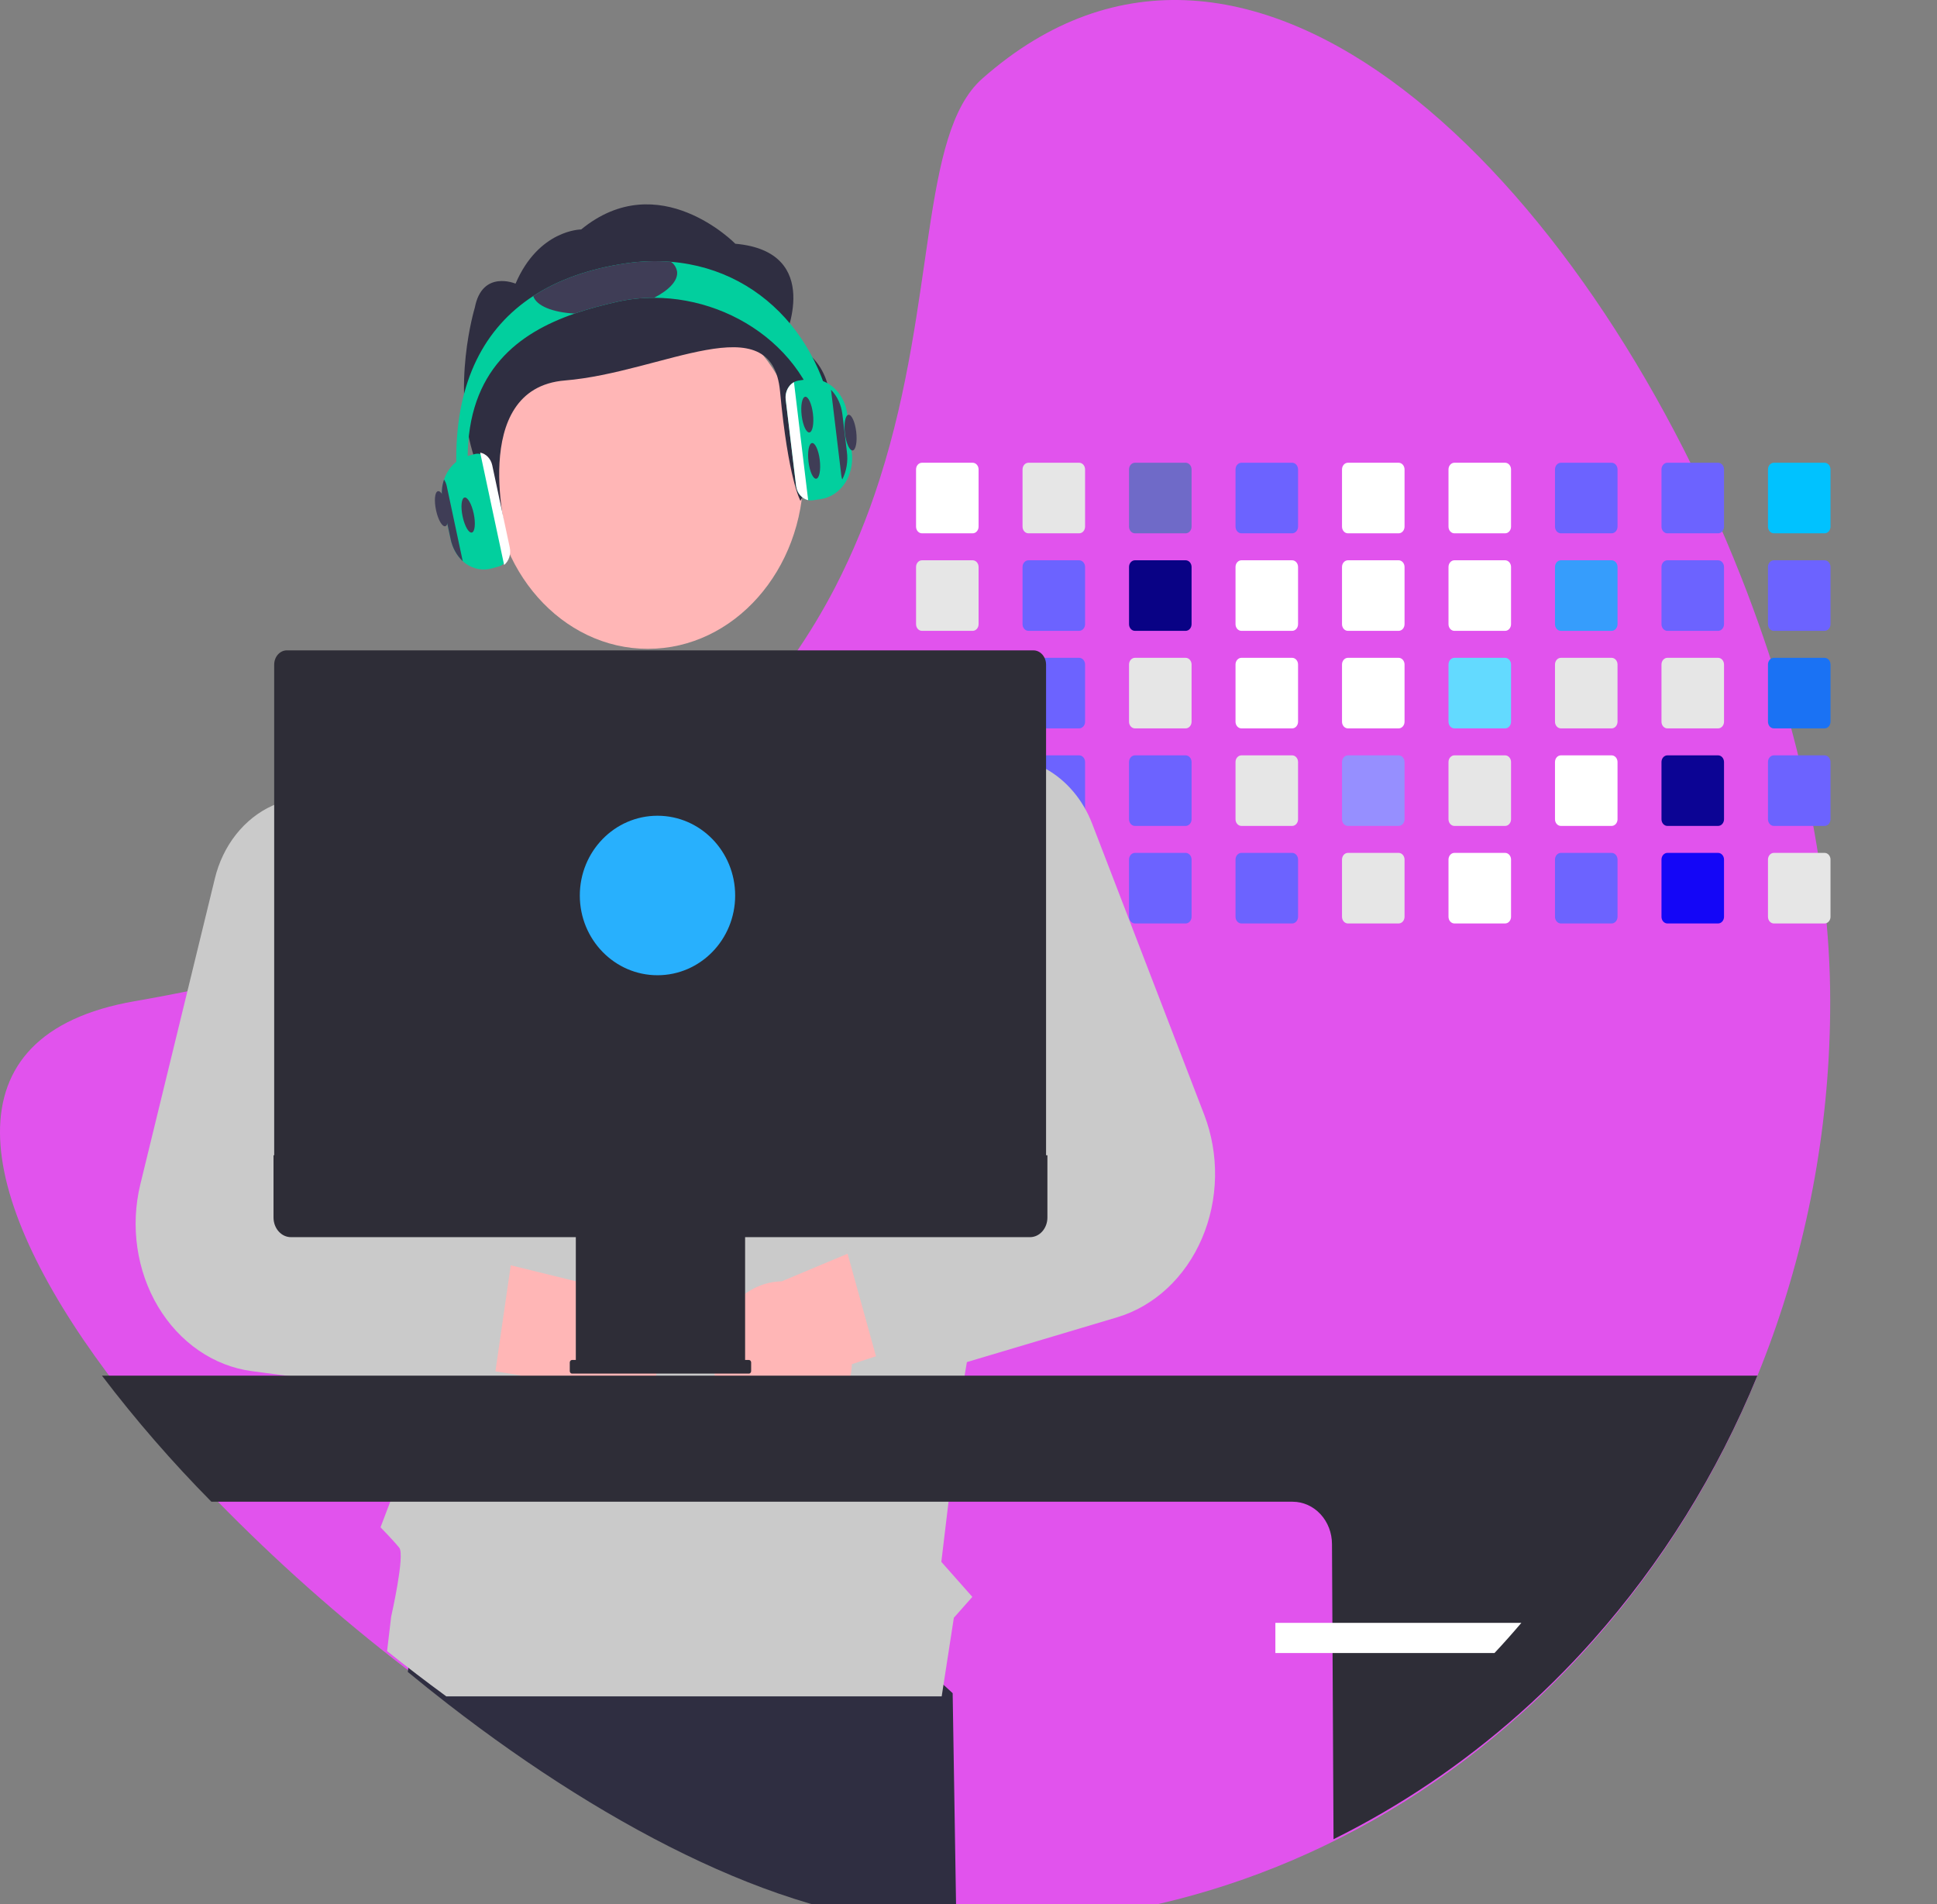 <svg width="407" height="400" viewBox="0 0 407 400" fill="none" xmlns="http://www.w3.org/2000/svg">
<rect x="0" y="0" width="407" height="400" fill="#808080" stroke="none"/>
<g clip-path="url(#clip0_1_4)">
<path d="M384.559 210.346C384.614 260.36 366.846 308.45 334.989 344.507C333.069 346.694 331.096 348.829 329.072 350.912C325.988 354.103 322.801 357.171 319.509 360.116C288.721 387.714 250.285 403.223 210.402 404.139C209.073 404.172 207.739 404.189 206.4 404.189C174.592 404.189 134.586 385.704 98.28 360.116C95.276 357.999 92.299 355.833 89.349 353.618C87.97 352.592 86.598 351.552 85.232 350.497C71.23 339.74 57.938 327.926 45.456 315.143C37.284 306.798 29.62 297.883 22.515 288.453C-5.382 251.014 -11.535 217.281 28.236 210.346C32.945 209.528 37.515 208.653 41.946 207.722C48.365 206.38 54.508 204.93 60.375 203.374C68.278 201.284 75.703 199.018 82.65 196.575C84.987 195.757 87.27 194.922 89.5 194.071C122.466 181.474 144.53 165.046 159.549 147.222C162.096 144.204 164.445 141.151 166.594 138.061C169.883 133.358 172.87 128.414 175.535 123.265C179.213 116.11 182.302 108.615 184.767 100.868L184.902 100.443C196.852 62.939 193.217 28.152 206.4 16.509C262.754 -33.265 332.913 37.618 365.844 121.208C367.504 125.42 369.065 129.657 370.528 133.92C371.185 135.824 371.818 137.732 372.428 139.643C374.033 144.624 375.489 149.618 376.796 154.625C377.298 156.535 377.776 158.442 378.23 160.348C378.717 162.405 379.183 164.457 379.614 166.508C382.819 181.528 384.559 196.341 384.559 210.346Z" fill="#E153ED"/>
<path d="M200.95 404.137C199.685 404.171 198.414 404.188 197.139 404.188C166.852 404.188 128.758 384.837 94.188 358.049C91.328 355.833 88.493 353.566 85.684 351.247L88.148 333.312L162.736 321.466L200.172 355.708L200.95 404.137Z" fill="#2F2E41"/>
<path d="M204.375 97.215H193.723C193.393 97.215 193.077 97.363 192.844 97.626C192.61 97.89 192.479 98.247 192.479 98.619V110.643C192.479 110.827 192.512 111.009 192.574 111.179C192.637 111.349 192.729 111.504 192.844 111.634C192.96 111.763 193.097 111.866 193.248 111.936C193.399 112.006 193.56 112.042 193.723 112.042H204.375C204.704 112.042 205.02 111.895 205.253 111.633C205.487 111.37 205.618 111.015 205.619 110.643V98.619C205.618 98.247 205.487 97.891 205.254 97.627C205.021 97.364 204.705 97.216 204.375 97.215Z" fill="white"/>
<path d="M204.375 117.706H193.723C193.393 117.706 193.077 117.854 192.844 118.117C192.61 118.38 192.479 118.737 192.479 119.11V131.134C192.479 131.318 192.512 131.5 192.574 131.67C192.637 131.84 192.729 131.994 192.844 132.124C192.96 132.254 193.097 132.357 193.248 132.427C193.399 132.497 193.56 132.533 193.723 132.532H204.375C204.704 132.532 205.02 132.385 205.253 132.123C205.487 131.861 205.618 131.505 205.619 131.134V119.11C205.618 118.738 205.487 118.381 205.254 118.118C205.021 117.855 204.705 117.707 204.375 117.706Z" fill="#E6E6E6"/>
<path d="M204.375 138.196H193.723C193.393 138.196 193.077 138.344 192.844 138.608C192.61 138.871 192.479 139.228 192.479 139.6V151.619C192.479 151.803 192.511 151.986 192.573 152.157C192.636 152.327 192.727 152.482 192.843 152.612C192.958 152.743 193.096 152.846 193.247 152.917C193.398 152.987 193.56 153.023 193.723 153.023H204.375C204.705 153.023 205.021 152.875 205.255 152.611C205.488 152.348 205.619 151.991 205.619 151.619V139.6C205.618 139.228 205.487 138.872 205.254 138.609C205.021 138.346 204.705 138.197 204.375 138.196Z" fill="#E6E6E6"/>
<path d="M205.6 159.842C205.547 159.519 205.396 159.227 205.172 159.016C204.948 158.805 204.667 158.688 204.375 158.687H193.723C193.393 158.687 193.077 158.835 192.844 159.098C192.611 159.361 192.479 159.718 192.479 160.091V172.11C192.479 172.294 192.511 172.477 192.573 172.647C192.636 172.818 192.727 172.973 192.843 173.103C192.958 173.233 193.096 173.337 193.247 173.407C193.398 173.478 193.56 173.514 193.723 173.513H204.375C204.705 173.513 205.021 173.365 205.255 173.102C205.488 172.839 205.619 172.482 205.619 172.11V160.091C205.62 160.007 205.614 159.924 205.6 159.842Z" fill="#E6E6E6"/>
<path d="M204.859 179.285C204.705 179.214 204.541 179.177 204.375 179.177H193.723C193.56 179.177 193.398 179.213 193.247 179.283C193.096 179.354 192.959 179.457 192.843 179.588C192.727 179.718 192.636 179.873 192.573 180.043C192.511 180.214 192.479 180.397 192.479 180.581V192.6C192.479 192.785 192.51 192.968 192.572 193.138C192.635 193.309 192.726 193.464 192.842 193.595C192.958 193.725 193.095 193.828 193.246 193.899C193.398 193.969 193.56 194.005 193.723 194.004H204.375C204.705 194.004 205.022 193.856 205.255 193.593C205.488 193.329 205.619 192.972 205.619 192.6V180.581C205.619 180.305 205.546 180.035 205.411 179.804C205.276 179.574 205.084 179.394 204.859 179.285Z" fill="#E6E6E6"/>
<path d="M226.751 97.215H216.099C215.769 97.215 215.453 97.363 215.219 97.626C214.986 97.89 214.855 98.247 214.855 98.619V110.643C214.855 110.827 214.887 111.009 214.95 111.179C215.013 111.349 215.104 111.504 215.22 111.634C215.335 111.763 215.473 111.866 215.623 111.936C215.774 112.006 215.936 112.042 216.099 112.042H226.751C227.08 112.042 227.396 111.895 227.629 111.633C227.862 111.37 227.994 111.015 227.995 110.643V98.619C227.994 98.247 227.863 97.891 227.63 97.627C227.396 97.364 227.081 97.216 226.751 97.215Z" fill="#E6E6E6"/>
<path d="M226.751 117.706H216.099C215.769 117.706 215.453 117.854 215.219 118.117C214.986 118.38 214.855 118.737 214.855 119.11V131.134C214.855 131.318 214.887 131.5 214.95 131.67C215.013 131.84 215.104 131.994 215.22 132.124C215.335 132.254 215.473 132.357 215.623 132.427C215.774 132.497 215.936 132.533 216.099 132.532H226.751C227.08 132.532 227.396 132.385 227.629 132.123C227.862 131.861 227.994 131.505 227.995 131.134V119.11C227.994 118.738 227.863 118.381 227.63 118.118C227.396 117.855 227.081 117.707 226.751 117.706Z" fill="#6C63FF"/>
<path d="M226.751 138.196H216.099C215.769 138.196 215.453 138.344 215.219 138.608C214.986 138.871 214.855 139.228 214.855 139.6V151.619C214.855 151.803 214.887 151.986 214.949 152.157C215.011 152.327 215.103 152.482 215.219 152.612C215.334 152.743 215.471 152.846 215.622 152.917C215.774 152.987 215.935 153.023 216.099 153.023H226.751C227.081 153.023 227.397 152.875 227.63 152.611C227.864 152.348 227.995 151.991 227.995 151.619V139.6C227.994 139.228 227.863 138.872 227.63 138.609C227.396 138.346 227.081 138.197 226.751 138.196Z" fill="#6C63FF"/>
<path d="M226.751 158.687H216.099C215.838 158.687 215.584 158.78 215.373 158.952C215.161 159.125 215.004 159.368 214.922 159.648C214.878 159.79 214.855 159.94 214.855 160.091V172.11C214.855 172.294 214.886 172.477 214.949 172.647C215.011 172.818 215.103 172.973 215.218 173.103C215.334 173.233 215.471 173.337 215.622 173.407C215.774 173.478 215.935 173.514 216.099 173.513H226.751C227.081 173.513 227.397 173.365 227.63 173.102C227.864 172.839 227.995 172.482 227.995 172.11V160.091C227.994 159.719 227.863 159.362 227.63 159.099C227.396 158.836 227.081 158.688 226.751 158.687Z" fill="#6C63FF"/>
<path d="M226.751 179.177H216.099C215.935 179.177 215.774 179.213 215.622 179.283C215.471 179.354 215.334 179.457 215.219 179.588C215.103 179.718 215.011 179.873 214.949 180.043C214.887 180.214 214.855 180.397 214.855 180.581V192.6C214.855 192.785 214.887 192.967 214.949 193.138C215.011 193.308 215.103 193.463 215.219 193.594C215.334 193.724 215.471 193.827 215.622 193.898C215.774 193.968 215.935 194.004 216.099 194.004H226.751C227.081 194.004 227.397 193.856 227.63 193.593C227.864 193.329 227.995 192.972 227.995 192.6V180.581C227.995 180.209 227.864 179.852 227.63 179.589C227.397 179.325 227.081 179.177 226.751 179.177Z" fill="#E6E6E6"/>
<path d="M249.126 97.215H238.475C238.145 97.215 237.828 97.363 237.595 97.626C237.362 97.89 237.231 98.247 237.231 98.619V110.643C237.231 110.827 237.263 111.009 237.326 111.179C237.388 111.349 237.48 111.504 237.596 111.634C237.711 111.763 237.848 111.866 237.999 111.936C238.15 112.006 238.312 112.042 238.475 112.042H249.126C249.456 112.042 249.771 111.895 250.005 111.633C250.238 111.37 250.37 111.015 250.371 110.643V98.619C250.37 98.247 250.238 97.891 250.005 97.627C249.772 97.364 249.456 97.216 249.126 97.215Z" fill="#6F6AC8"/>
<path d="M249.126 117.706H238.475C238.145 117.706 237.828 117.854 237.595 118.117C237.362 118.38 237.231 118.737 237.231 119.11V131.134C237.231 131.318 237.263 131.5 237.326 131.67C237.388 131.84 237.48 131.994 237.596 132.124C237.711 132.254 237.848 132.357 237.999 132.427C238.15 132.497 238.312 132.533 238.475 132.532H249.126C249.456 132.532 249.771 132.385 250.005 132.123C250.238 131.861 250.37 131.505 250.371 131.134V119.11C250.37 118.738 250.238 118.381 250.005 118.118C249.772 117.855 249.456 117.707 249.126 117.706Z" fill="#090285"/>
<path d="M249.126 138.196H238.475C238.145 138.196 237.828 138.344 237.595 138.608C237.362 138.871 237.231 139.228 237.231 139.6V151.619C237.23 151.803 237.262 151.986 237.325 152.157C237.387 152.327 237.479 152.482 237.594 152.612C237.71 152.743 237.847 152.846 237.998 152.917C238.149 152.987 238.311 153.023 238.475 153.023H249.126C249.456 153.023 249.773 152.875 250.006 152.611C250.239 152.348 250.37 151.991 250.371 151.619V139.6C250.37 139.228 250.238 138.872 250.005 138.609C249.772 138.346 249.456 138.197 249.126 138.196Z" fill="#E6E6E6"/>
<path d="M249.126 158.687H238.475C238.145 158.687 237.828 158.835 237.595 159.098C237.362 159.361 237.231 159.718 237.231 160.091V172.11C237.23 172.294 237.262 172.477 237.325 172.647C237.387 172.818 237.479 172.973 237.594 173.103C237.71 173.233 237.847 173.337 237.998 173.407C238.149 173.478 238.311 173.514 238.475 173.513H249.126C249.456 173.513 249.773 173.365 250.006 173.102C250.239 172.839 250.37 172.482 250.371 172.11V160.091C250.37 159.719 250.238 159.362 250.005 159.099C249.772 158.836 249.456 158.688 249.126 158.687Z" fill="#6C63FF"/>
<path d="M249.126 179.177H238.475C238.311 179.177 238.149 179.213 237.998 179.283C237.847 179.354 237.71 179.457 237.594 179.588C237.479 179.718 237.387 179.873 237.325 180.043C237.262 180.214 237.23 180.397 237.231 180.581V192.6C237.23 192.785 237.262 192.967 237.325 193.138C237.387 193.308 237.479 193.463 237.594 193.594C237.71 193.724 237.847 193.827 237.998 193.898C238.149 193.968 238.311 194.004 238.475 194.004H249.126C249.456 194.004 249.773 193.856 250.006 193.593C250.239 193.329 250.37 192.972 250.371 192.6V180.581C250.37 180.209 250.239 179.852 250.006 179.589C249.773 179.325 249.456 179.177 249.126 179.177Z" fill="#6C63FF"/>
<path d="M271.502 97.215H260.85C260.52 97.215 260.204 97.363 259.971 97.626C259.737 97.89 259.606 98.247 259.606 98.619V110.643C259.606 110.827 259.639 111.01 259.701 111.179C259.764 111.349 259.856 111.504 259.971 111.634C260.087 111.763 260.224 111.866 260.375 111.936C260.525 112.006 260.687 112.042 260.85 112.042H271.502C271.831 112.042 272.147 111.895 272.38 111.633C272.614 111.37 272.745 111.015 272.746 110.643V98.619C272.745 98.247 272.614 97.891 272.381 97.627C272.148 97.364 271.832 97.216 271.502 97.215Z" fill="#6C63FF"/>
<path d="M271.502 117.706H260.85C260.52 117.706 260.204 117.854 259.971 118.117C259.737 118.38 259.606 118.737 259.606 119.11V131.134C259.606 131.318 259.639 131.5 259.701 131.67C259.764 131.84 259.856 131.994 259.971 132.124C260.087 132.254 260.224 132.357 260.375 132.427C260.525 132.497 260.687 132.533 260.85 132.532H271.502C271.831 132.532 272.147 132.385 272.38 132.123C272.614 131.861 272.745 131.505 272.746 131.134V119.11C272.745 118.738 272.614 118.381 272.381 118.118C272.148 117.855 271.832 117.707 271.502 117.706Z" fill="white"/>
<path d="M271.502 138.196H260.85C260.52 138.196 260.204 138.344 259.971 138.608C259.737 138.871 259.606 139.228 259.606 139.6V151.619C259.606 151.803 259.638 151.986 259.7 152.157C259.763 152.327 259.854 152.482 259.97 152.612C260.085 152.743 260.223 152.846 260.374 152.917C260.525 152.987 260.687 153.023 260.85 153.023H271.502C271.832 153.023 272.148 152.875 272.382 152.611C272.615 152.348 272.746 151.991 272.746 151.619V139.6C272.745 139.228 272.614 138.872 272.381 138.609C272.148 138.346 271.832 138.197 271.502 138.196Z" fill="white"/>
<path d="M271.502 158.687H260.85C260.52 158.687 260.204 158.835 259.971 159.098C259.737 159.361 259.606 159.718 259.606 160.091V172.11C259.606 172.294 259.638 172.477 259.7 172.647C259.763 172.818 259.854 172.973 259.97 173.103C260.085 173.233 260.223 173.337 260.374 173.407C260.525 173.478 260.687 173.514 260.85 173.513H271.502C271.832 173.513 272.148 173.365 272.382 173.102C272.615 172.839 272.746 172.482 272.746 172.11V160.091C272.745 159.719 272.614 159.362 272.381 159.099C272.148 158.836 271.832 158.688 271.502 158.687Z" fill="#E6E6E6"/>
<path d="M271.502 179.177H260.85C260.687 179.177 260.525 179.213 260.374 179.283C260.223 179.354 260.085 179.457 259.97 179.588C259.854 179.718 259.763 179.873 259.7 180.043C259.638 180.214 259.606 180.397 259.606 180.581V192.6C259.606 192.785 259.638 192.967 259.7 193.138C259.763 193.308 259.854 193.463 259.97 193.594C260.085 193.724 260.223 193.827 260.374 193.898C260.525 193.968 260.687 194.004 260.85 194.004H271.502C271.832 194.004 272.148 193.856 272.382 193.593C272.615 193.329 272.746 192.972 272.746 192.6V180.581C272.746 180.209 272.615 179.852 272.382 179.589C272.148 179.325 271.832 179.177 271.502 179.177Z" fill="#6C63FF"/>
<path d="M293.878 97.215H283.221C282.892 97.216 282.577 97.365 282.344 97.628C282.112 97.891 281.982 98.248 281.982 98.619V110.643C281.982 111.014 282.112 111.37 282.345 111.632C282.577 111.894 282.892 112.042 283.221 112.042H293.878C294.207 112.042 294.523 111.895 294.756 111.633C294.989 111.37 295.121 111.015 295.122 110.643V98.619C295.121 98.247 294.989 97.891 294.756 97.627C294.523 97.364 294.207 97.216 293.878 97.215Z" fill="white"/>
<path d="M293.878 117.706H283.221C282.892 117.707 282.577 117.855 282.344 118.119C282.112 118.382 281.982 118.738 281.982 119.109V131.134C281.982 131.505 282.112 131.86 282.345 132.123C282.577 132.385 282.892 132.532 283.221 132.532H293.878C294.207 132.532 294.523 132.385 294.756 132.123C294.989 131.861 295.121 131.505 295.122 131.134V119.109C295.121 118.738 294.99 118.381 294.756 118.118C294.523 117.855 294.207 117.707 293.878 117.706Z" fill="white"/>
<path d="M293.878 138.196H283.221C282.892 138.197 282.577 138.346 282.344 138.609C282.112 138.872 281.982 139.229 281.982 139.6V151.619C281.981 151.803 282.013 151.985 282.075 152.156C282.137 152.326 282.228 152.481 282.343 152.611C282.459 152.741 282.595 152.845 282.746 152.915C282.896 152.986 283.058 153.023 283.221 153.023H293.878C294.208 153.023 294.524 152.875 294.757 152.611C294.991 152.348 295.122 151.991 295.122 151.619V139.6C295.121 139.228 294.99 138.872 294.756 138.609C294.523 138.346 294.207 138.197 293.878 138.196Z" fill="white"/>
<path d="M293.878 158.687H283.221C282.892 158.688 282.577 158.837 282.344 159.1C282.112 159.363 281.982 159.719 281.982 160.091V172.11C281.981 172.294 282.013 172.476 282.075 172.646C282.137 172.816 282.228 172.971 282.343 173.101C282.459 173.232 282.595 173.335 282.746 173.406C282.896 173.477 283.058 173.513 283.221 173.513H293.878C294.208 173.513 294.524 173.365 294.757 173.102C294.991 172.839 295.122 172.482 295.122 172.11V160.091C295.121 159.719 294.99 159.362 294.756 159.099C294.523 158.836 294.207 158.688 293.878 158.687Z" fill="#968FFF"/>
<path d="M293.878 179.177H283.221C283.058 179.177 282.896 179.214 282.746 179.285C282.595 179.355 282.459 179.459 282.343 179.589C282.228 179.72 282.137 179.874 282.075 180.045C282.013 180.215 281.981 180.397 281.982 180.581V192.6C281.981 192.784 282.013 192.966 282.075 193.137C282.137 193.307 282.228 193.462 282.343 193.592C282.459 193.722 282.595 193.826 282.746 193.897C282.896 193.967 283.058 194.004 283.221 194.004H293.878C294.208 194.004 294.524 193.856 294.757 193.593C294.991 193.329 295.122 192.972 295.122 192.6V180.581C295.122 180.209 294.991 179.852 294.757 179.589C294.524 179.325 294.208 179.177 293.878 179.177Z" fill="#E6E6E6"/>
<path d="M316.253 97.215H305.597C305.268 97.216 304.952 97.365 304.72 97.628C304.488 97.891 304.357 98.248 304.357 98.619V110.643C304.357 111.014 304.488 111.37 304.72 111.632C304.953 111.894 305.268 112.042 305.597 112.042H316.253C316.583 112.042 316.898 111.895 317.132 111.633C317.365 111.37 317.496 111.015 317.498 110.643V98.619C317.497 98.247 317.365 97.891 317.132 97.627C316.899 97.365 316.583 97.216 316.253 97.215Z" fill="white"/>
<path d="M316.253 117.706H305.597C305.268 117.707 304.952 117.855 304.72 118.119C304.488 118.382 304.357 118.738 304.357 119.109V131.134C304.357 131.505 304.488 131.86 304.72 132.123C304.953 132.385 305.268 132.532 305.597 132.532H316.253C316.583 132.532 316.898 132.385 317.132 132.123C317.365 131.861 317.496 131.505 317.498 131.134V119.109C317.497 118.738 317.365 118.381 317.132 118.118C316.899 117.855 316.583 117.707 316.253 117.706Z" fill="white"/>
<path d="M316.253 138.196H305.597C305.268 138.197 304.952 138.346 304.72 138.609C304.488 138.872 304.357 139.229 304.357 139.6V151.619C304.357 151.803 304.389 151.985 304.451 152.156C304.513 152.326 304.604 152.481 304.719 152.611C304.834 152.741 304.971 152.845 305.121 152.915C305.272 152.986 305.434 153.023 305.597 153.023H316.253C316.583 153.023 316.9 152.875 317.133 152.611C317.366 152.348 317.497 151.991 317.498 151.619V139.6C317.497 139.228 317.365 138.872 317.132 138.609C316.899 138.346 316.583 138.197 316.253 138.196Z" fill="#63DAFF"/>
<path d="M316.253 158.687H305.597C305.268 158.688 304.952 158.837 304.72 159.1C304.488 159.363 304.357 159.719 304.357 160.091V172.11C304.357 172.294 304.389 172.476 304.451 172.646C304.513 172.816 304.604 172.971 304.719 173.101C304.834 173.232 304.971 173.335 305.121 173.406C305.272 173.477 305.434 173.513 305.597 173.513H316.253C316.583 173.513 316.9 173.365 317.133 173.102C317.366 172.839 317.497 172.482 317.498 172.11V160.091C317.497 159.719 317.365 159.362 317.132 159.099C316.899 158.836 316.583 158.688 316.253 158.687Z" fill="#E6E6E6"/>
<path d="M316.253 179.177H305.597C305.434 179.177 305.272 179.214 305.121 179.285C304.971 179.355 304.834 179.459 304.719 179.589C304.604 179.72 304.513 179.874 304.451 180.045C304.389 180.215 304.357 180.397 304.357 180.581V192.6C304.357 192.784 304.389 192.966 304.451 193.137C304.513 193.307 304.604 193.462 304.719 193.592C304.834 193.722 304.971 193.826 305.121 193.897C305.272 193.967 305.434 194.004 305.597 194.004H316.253C316.583 194.004 316.9 193.856 317.133 193.593C317.366 193.329 317.497 192.972 317.498 192.6V180.581C317.497 180.209 317.366 179.852 317.133 179.589C316.9 179.325 316.583 179.177 316.253 179.177Z" fill="white"/>
<path d="M338.629 97.215H327.972C327.643 97.216 327.328 97.365 327.096 97.628C326.863 97.891 326.733 98.248 326.733 98.619V110.643C326.733 111.014 326.864 111.37 327.096 111.632C327.328 111.894 327.644 112.042 327.972 112.042H338.629C338.958 112.042 339.274 111.895 339.507 111.633C339.74 111.37 339.872 111.015 339.873 110.643V98.619C339.872 98.247 339.741 97.891 339.508 97.627C339.274 97.365 338.959 97.216 338.629 97.215Z" fill="#6C63FF"/>
<path d="M338.629 117.706H327.972C327.643 117.707 327.328 117.855 327.096 118.119C326.863 118.382 326.733 118.738 326.733 119.109V131.134C326.733 131.505 326.864 131.86 327.096 132.123C327.328 132.385 327.644 132.532 327.972 132.532H338.629C338.958 132.532 339.274 132.385 339.507 132.123C339.74 131.861 339.872 131.505 339.873 131.134V119.109C339.872 118.738 339.741 118.381 339.508 118.118C339.274 117.855 338.959 117.707 338.629 117.706Z" fill="#369DFC"/>
<path d="M338.629 138.196H327.972C327.643 138.197 327.328 138.346 327.096 138.609C326.863 138.872 326.733 139.229 326.733 139.6V151.619C326.732 151.803 326.764 151.985 326.826 152.156C326.888 152.326 326.98 152.481 327.095 152.611C327.21 152.741 327.347 152.845 327.497 152.915C327.648 152.986 327.809 153.023 327.972 153.023H338.629C338.959 153.023 339.275 152.875 339.508 152.611C339.742 152.348 339.873 151.991 339.873 151.619V139.6C339.872 139.228 339.741 138.872 339.508 138.609C339.274 138.346 338.959 138.197 338.629 138.196Z" fill="#E6E6E6"/>
<path d="M338.629 158.687H327.972C327.643 158.688 327.328 158.837 327.096 159.1C326.863 159.363 326.733 159.719 326.733 160.091V172.11C326.732 172.294 326.764 172.476 326.826 172.646C326.888 172.816 326.98 172.971 327.095 173.101C327.21 173.232 327.347 173.335 327.497 173.406C327.648 173.477 327.809 173.513 327.972 173.513H338.629C338.959 173.513 339.275 173.365 339.508 173.102C339.742 172.839 339.873 172.482 339.873 172.11V160.091C339.872 159.719 339.741 159.362 339.508 159.099C339.274 158.836 338.959 158.688 338.629 158.687Z" fill="white"/>
<path d="M338.629 179.177H327.972C327.809 179.177 327.648 179.214 327.497 179.285C327.347 179.355 327.21 179.459 327.095 179.589C326.98 179.72 326.888 179.874 326.826 180.045C326.764 180.215 326.732 180.397 326.733 180.581V192.6C326.732 192.784 326.764 192.966 326.826 193.137C326.888 193.307 326.98 193.462 327.095 193.592C327.21 193.722 327.347 193.826 327.497 193.897C327.648 193.967 327.809 194.004 327.972 194.004H338.629C338.959 194.004 339.275 193.856 339.508 193.593C339.742 193.329 339.873 192.972 339.873 192.6V180.581C339.873 180.209 339.742 179.852 339.508 179.589C339.275 179.325 338.959 179.177 338.629 179.177Z" fill="#6C63FF"/>
<path d="M361.005 97.215H350.348C350.019 97.216 349.703 97.365 349.471 97.628C349.239 97.891 349.108 98.248 349.109 98.619V110.643C349.109 111.014 349.239 111.37 349.472 111.632C349.704 111.894 350.019 112.042 350.348 112.042H361.005C361.334 112.042 361.65 111.895 361.883 111.633C362.116 111.37 362.248 111.015 362.249 110.643V98.619C362.248 98.247 362.116 97.891 361.883 97.627C361.65 97.365 361.334 97.216 361.005 97.215Z" fill="#6C63FF"/>
<path d="M361.005 117.706H350.348C350.019 117.707 349.703 117.855 349.471 118.119C349.239 118.382 349.108 118.738 349.109 119.109V131.134C349.109 131.505 349.239 131.86 349.472 132.123C349.704 132.385 350.019 132.532 350.348 132.532H361.005C361.334 132.532 361.65 132.385 361.883 132.123C362.116 131.861 362.248 131.505 362.249 131.134V119.109C362.248 118.738 362.116 118.381 361.883 118.118C361.65 117.855 361.334 117.707 361.005 117.706Z" fill="#6C63FF"/>
<path d="M361.005 138.196H350.348C350.019 138.197 349.703 138.346 349.471 138.609C349.239 138.872 349.108 139.229 349.109 139.6V151.619C349.108 151.803 349.14 151.985 349.202 152.156C349.264 152.326 349.355 152.481 349.47 152.611C349.585 152.741 349.722 152.845 349.873 152.915C350.023 152.986 350.185 153.023 350.348 153.023H361.005C361.334 153.023 361.651 152.875 361.884 152.611C362.117 152.348 362.249 151.991 362.249 151.619V139.6C362.248 139.228 362.116 138.872 361.883 138.609C361.65 138.346 361.334 138.197 361.005 138.196Z" fill="#E6E6E6"/>
<path d="M361.005 158.687H350.348C350.019 158.688 349.703 158.837 349.471 159.1C349.239 159.363 349.108 159.719 349.109 160.091V172.11C349.108 172.294 349.14 172.476 349.202 172.646C349.264 172.816 349.355 172.971 349.47 173.101C349.585 173.232 349.722 173.335 349.873 173.406C350.023 173.477 350.185 173.513 350.348 173.513H361.005C361.334 173.513 361.651 173.365 361.884 173.102C362.117 172.839 362.249 172.482 362.249 172.11V160.091C362.248 159.719 362.116 159.362 361.883 159.099C361.65 158.836 361.334 158.688 361.005 158.687Z" fill="#0C0494"/>
<path d="M361.005 179.177H350.348C350.185 179.177 350.023 179.214 349.873 179.285C349.722 179.355 349.585 179.459 349.47 179.589C349.355 179.72 349.264 179.874 349.202 180.045C349.14 180.215 349.108 180.397 349.109 180.581V192.6C349.108 192.784 349.14 192.966 349.202 193.137C349.264 193.307 349.355 193.462 349.47 193.592C349.585 193.722 349.722 193.826 349.873 193.897C350.023 193.967 350.185 194.004 350.348 194.004H361.005C361.335 194.004 361.651 193.856 361.884 193.593C362.117 193.329 362.249 192.972 362.249 192.6V180.581C362.249 180.209 362.117 179.852 361.884 179.589C361.651 179.325 361.334 179.177 361.005 179.177Z" fill="#1406F7"/>
<path d="M383.38 97.215H372.724C372.394 97.216 372.079 97.365 371.847 97.628C371.614 97.891 371.484 98.248 371.484 98.619V110.643C371.484 111.014 371.615 111.37 371.847 111.632C372.08 111.894 372.395 112.042 372.724 112.042H383.38C383.709 112.042 384.025 111.895 384.258 111.633C384.492 111.37 384.623 111.015 384.624 110.643V98.619C384.623 98.247 384.492 97.891 384.259 97.627C384.026 97.365 383.71 97.216 383.38 97.215Z" fill="#00C2FF"/>
<path d="M383.38 117.706H372.724C372.394 117.707 372.079 117.855 371.847 118.119C371.614 118.382 371.484 118.738 371.484 119.109V131.134C371.484 131.505 371.615 131.86 371.847 132.123C372.08 132.385 372.395 132.532 372.724 132.532H383.38C383.709 132.532 384.025 132.385 384.258 132.123C384.492 131.861 384.623 131.505 384.624 131.134V119.109C384.623 118.738 384.492 118.381 384.259 118.118C384.026 117.855 383.71 117.707 383.38 117.706Z" fill="#6C63FF"/>
<path d="M383.38 138.196H372.724C372.394 138.197 372.079 138.346 371.847 138.609C371.614 138.872 371.484 139.229 371.484 139.6V151.619C371.484 151.803 371.515 151.985 371.578 152.156C371.64 152.326 371.731 152.481 371.846 152.611C371.961 152.741 372.098 152.845 372.248 152.915C372.399 152.986 372.56 153.023 372.724 153.023H383.38C383.71 153.023 384.026 152.875 384.26 152.611C384.493 152.348 384.624 151.991 384.624 151.619V139.6C384.623 139.228 384.492 138.872 384.259 138.609C384.026 138.346 383.71 138.197 383.38 138.196Z" fill="#1A72F4"/>
<path d="M383.38 158.687H372.724C372.394 158.688 372.079 158.837 371.847 159.1C371.614 159.363 371.484 159.719 371.484 160.091V172.11C371.484 172.294 371.515 172.476 371.578 172.646C371.64 172.816 371.731 172.971 371.846 173.101C371.961 173.232 372.098 173.335 372.248 173.406C372.399 173.477 372.56 173.513 372.724 173.513H383.38C383.71 173.513 384.026 173.365 384.26 173.102C384.493 172.839 384.624 172.482 384.624 172.11V160.091C384.623 159.719 384.492 159.362 384.259 159.099C384.026 158.836 383.71 158.688 383.38 158.687Z" fill="#6C63FF"/>
<path d="M383.38 179.177H372.724C372.56 179.177 372.399 179.214 372.248 179.285C372.098 179.355 371.961 179.459 371.846 179.589C371.731 179.72 371.64 179.874 371.578 180.045C371.515 180.215 371.484 180.397 371.484 180.581V192.6C371.484 192.784 371.515 192.966 371.578 193.137C371.64 193.307 371.731 193.462 371.846 193.592C371.961 193.722 372.098 193.826 372.248 193.897C372.399 193.967 372.56 194.004 372.724 194.004H383.38C383.71 194.004 384.026 193.856 384.26 193.593C384.493 193.329 384.624 192.972 384.624 192.6V180.581C384.624 180.209 384.493 179.852 384.26 179.589C384.026 179.325 383.71 179.177 383.38 179.177Z" fill="#E6E6E6"/>
<path d="M160.828 356.385H160.532L160.785 356.347L160.828 356.385Z" fill="#2F2E41"/>
<path d="M136.133 136.31C154.189 136.31 168.826 119.794 168.826 99.421C168.826 79.047 154.189 62.531 136.133 62.531C118.077 62.531 103.44 79.047 103.44 99.421C103.44 119.794 118.077 136.31 136.133 136.31Z" fill="#FFB6B6"/>
<path d="M164.764 71.327C164.764 71.327 173.315 52.882 154.502 51.205C154.502 51.205 138.465 34.79 122.118 48.204C122.118 48.204 113.202 48.204 108.326 59.589C108.326 59.589 101.313 56.588 99.772 64.62C99.772 64.62 94.641 81.388 99.772 96.479C104.904 111.57 106.608 113.246 106.608 113.246C106.608 113.246 98.176 81.607 118.7 79.93C139.224 78.254 162.191 63.781 163.902 82.226C165.612 100.67 168.186 105.215 168.186 105.215C168.186 105.215 184.432 78.872 164.764 71.327Z" fill="#2F2E41"/>
<path d="M219.903 186.337L219.798 186.963L218.616 194.004L210.448 242.706L209.964 245.573L208.95 251.637L207.562 259.908L204.485 278.239L203.605 283.493L203.275 285.464L203.16 286.155L202.246 291.592L201.968 293.233L199.738 311.877L197.791 328.124L204.308 335.478L200.423 339.862L197.872 356.346L197.877 356.384H93.784C89.573 353.306 85.423 350.133 81.333 346.865L82.19 339.63C82.19 339.63 85.137 326.709 83.898 325.165C82.663 323.621 79.955 320.862 79.955 320.862L83.367 311.877L83.841 310.63L83.046 292.04L83.027 291.592L82.764 285.463L82.731 284.675L82.678 283.493L81.668 259.908L81.649 259.52L81.343 252.371L81.056 245.573L80.931 242.706L79.701 214.019L78.869 194.538L78.141 177.579L81.065 176.461L112.337 164.469L125.29 145.469L152.25 145.696L165.448 145.809L187.469 168.854L192.479 171.553L192.518 171.575L196.111 173.513L205.222 178.421L214.855 183.616L219.798 186.277L219.903 186.337Z" fill="#CACACA"/>
<path d="M128.774 301.041C126.799 301.905 124.679 302.269 122.565 302.109C120.451 301.948 118.394 301.266 116.539 300.112C114.684 298.957 113.076 297.358 111.828 295.426C110.58 293.494 109.722 291.277 109.316 288.931L58.325 280.768L76.051 258.144L121.755 269.364C125.293 268.854 128.874 269.827 131.819 272.098C134.765 274.369 136.869 277.78 137.734 281.685C138.6 285.589 138.165 289.716 136.514 293.284C134.863 296.852 132.109 299.612 128.774 301.041V301.041Z" fill="#FFB6B6"/>
<path d="M106.039 259.908C105.095 258.557 103.758 257.626 102.264 257.279L81.343 252.371L79.194 251.869C77.946 251.575 76.766 250.987 75.733 250.143C74.7 249.299 73.836 248.218 73.198 246.971C72.537 245.663 72.137 244.207 72.026 242.706C71.926 241.341 72.071 239.968 72.452 238.667L79.701 214.019L84.405 198.026C84.975 196.098 85.312 194.091 85.405 192.06C85.668 186.441 84.127 180.903 81.065 176.461C78.374 172.557 74.641 169.733 70.417 168.407C66.194 167.081 61.705 167.323 57.613 169.097C57.493 169.145 57.369 169.199 57.249 169.253C54.315 170.575 51.693 172.65 49.591 175.312C47.489 177.974 45.964 181.151 45.138 184.593L40.027 205.569L29.485 248.813C28.43 253.145 28.217 257.684 28.86 262.118C29.504 266.552 30.989 270.777 33.214 274.504C35.439 278.231 38.351 281.371 41.751 283.71C45.151 286.049 48.959 287.531 52.914 288.055L83.046 292.04L96.99 293.887C98.603 294.105 100.229 293.63 101.545 292.557C102.861 291.483 103.77 289.889 104.092 288.093C104.114 287.995 104.132 287.896 104.144 287.796L104.479 285.463L107.317 265.821L107.346 265.621C107.493 264.619 107.454 263.592 107.229 262.609C107.004 261.625 106.598 260.705 106.039 259.908Z" fill="#CACACA"/>
<path d="M161.253 301.671C163.317 302.212 165.461 302.235 167.533 301.74C169.606 301.244 171.557 300.242 173.25 298.804C174.942 297.366 176.334 295.526 177.328 293.415C178.323 291.304 178.894 288.973 179.004 286.585L228.464 270.391L208.088 250.813L164.243 269.193C160.677 269.252 157.253 270.785 154.621 273.501C151.989 276.218 150.332 279.93 149.963 283.933C149.594 287.937 150.54 291.954 152.621 295.223C154.702 298.492 157.773 300.786 161.253 301.671V301.671Z" fill="#FFB6B6"/>
<path d="M253.022 234.164L229.497 173.076C227.573 168.061 224.137 163.977 219.798 161.548C218.457 160.803 217.048 160.224 215.597 159.821C215.372 159.756 215.147 159.696 214.922 159.648C211.844 158.89 208.651 158.957 205.6 159.842C202.811 160.651 200.205 162.113 197.95 164.135C195.696 166.157 193.845 168.692 192.517 171.575C192.503 171.599 192.49 171.624 192.479 171.651C190.996 174.887 190.208 178.472 190.177 182.115C190.146 185.758 190.874 189.359 192.302 192.627L192.594 193.286L209.218 230.957C209.785 232.245 210.105 233.654 210.156 235.092C210.207 236.529 209.989 237.963 209.514 239.298C209.04 240.633 208.32 241.84 207.403 242.84C206.486 243.839 205.392 244.609 204.193 245.098L203.026 245.573L182.028 254.131C180.453 254.765 179.157 256.065 178.413 257.756C177.67 259.447 177.537 261.397 178.042 263.197L178.095 263.386L183.981 284.637C184.009 284.735 184.038 284.832 184.072 284.929C184.123 285.112 184.187 285.291 184.263 285.464C184.888 287.047 185.994 288.326 187.381 289.071C188.768 289.816 190.345 289.979 191.828 289.529L203.16 286.155L205.471 285.464L234.732 276.744C238.583 275.596 242.168 273.522 245.242 270.666C248.316 267.809 250.807 264.237 252.544 260.193C254.28 256.15 255.222 251.73 255.305 247.238C255.387 242.745 254.608 238.286 253.022 234.164L253.022 234.164Z" fill="#CACACA"/>
<path d="M21.421 289.005C28.544 298.362 36.227 307.209 44.419 315.489H271.62C273.809 315.493 275.908 316.431 277.455 318.099C279.002 319.766 279.873 322.027 279.875 324.384L280.201 386.387C294.179 379.472 307.268 370.641 319.145 360.115C322.443 357.197 325.638 354.152 328.731 350.982C330.757 348.914 332.734 346.795 334.663 344.626C349.122 328.404 360.831 309.579 369.258 289.005H21.421Z" fill="#2E2D37"/>
<path d="M319.665 340.936C317.832 343.102 315.95 345.215 314.019 347.275H267.98V340.936H319.665Z" fill="white"/>
<path d="M219.473 138.196C219.245 137.723 218.909 137.327 218.498 137.051C218.088 136.776 217.62 136.63 217.142 136.63H60.264C59.561 136.632 58.887 136.949 58.39 137.511C57.893 138.072 57.614 138.833 57.613 139.627V245.573H219.798V139.627C219.8 139.126 219.688 138.634 219.473 138.196Z" fill="#2E2D37"/>
<path d="M57.471 242.705V255.779C57.471 256.321 57.566 256.857 57.749 257.358C57.933 257.859 58.203 258.314 58.542 258.697C58.882 259.08 59.285 259.384 59.729 259.592C60.173 259.799 60.648 259.906 61.129 259.906H120.99V285.708H120.195C120.132 285.708 120.071 285.721 120.013 285.748C119.955 285.775 119.903 285.815 119.859 285.865C119.815 285.914 119.78 285.973 119.756 286.038C119.732 286.103 119.72 286.173 119.72 286.244V288.038C119.72 288.109 119.732 288.178 119.756 288.243C119.78 288.308 119.815 288.368 119.859 288.417C119.903 288.467 119.955 288.507 120.013 288.534C120.071 288.561 120.132 288.574 120.195 288.574H157.356C157.418 288.574 157.48 288.561 157.538 288.534C157.595 288.507 157.648 288.467 157.692 288.417C157.736 288.368 157.771 288.308 157.795 288.243C157.819 288.178 157.831 288.109 157.831 288.038V286.244C157.831 286.173 157.819 286.103 157.795 286.038C157.771 285.973 157.736 285.914 157.692 285.865C157.648 285.815 157.595 285.775 157.538 285.748C157.48 285.721 157.418 285.708 157.356 285.708H156.561V259.906H216.422C216.902 259.906 217.378 259.799 217.822 259.592C218.266 259.384 218.669 259.08 219.008 258.697C219.348 258.314 219.617 257.859 219.801 257.358C219.985 256.857 220.08 256.321 220.08 255.779V242.705H57.471Z" fill="#2E2D37"/>
<path d="M138.15 204.882C147.164 204.882 154.471 197.381 154.471 188.128C154.471 178.875 147.164 171.374 138.15 171.374C129.137 171.374 121.83 178.875 121.83 188.128C121.83 197.381 129.137 204.882 138.15 204.882Z" fill="#28B0FD"/>
<path d="M175.78 96.358H173.388C173.388 75.948 155.486 62.574 137.427 62.563C134.8 62.554 132.179 62.842 129.603 63.422C126.703 64.075 123.693 64.858 120.736 65.878C109.074 69.912 98.26 77.708 98.26 96.358C98.257 99.98 98.666 103.587 99.475 107.092L97.159 107.772C96.3 104.045 95.866 100.209 95.867 96.358C95.867 80.062 101.796 68.87 112.036 62.196C117.42 58.686 123.99 56.424 131.517 55.323C134.649 54.852 137.816 54.744 140.968 54.999C161.736 56.683 175.78 74.652 175.78 96.358Z" fill="#02CF9E"/>
<path d="M178.966 94.904L178.023 87.043C177.791 85.057 176.943 83.229 175.63 81.881C174.788 81.002 173.779 80.351 172.681 79.977C171.582 79.603 170.423 79.515 169.29 79.721L167.792 79.953C167.382 80.014 166.987 80.166 166.63 80.401C166.273 80.635 165.96 80.948 165.711 81.319C165.459 81.69 165.275 82.113 165.169 82.564C165.063 83.016 165.037 83.486 165.093 83.949L167.271 102.058C167.36 102.796 167.654 103.484 168.109 104.024C168.564 104.563 169.158 104.928 169.807 105.066C169.999 105.109 170.195 105.131 170.391 105.131C170.532 105.131 170.672 105.12 170.812 105.098L172.487 104.844C173.508 104.691 174.49 104.305 175.374 103.708C176.258 103.111 177.024 102.316 177.626 101.373C177.755 101.167 177.88 100.957 177.994 100.741C178.891 98.974 179.234 96.918 178.966 94.904Z" fill="#02CF9E"/>
<path d="M166.826 80.283C166.386 80.524 166.004 80.879 165.711 81.319C165.459 81.69 165.275 82.113 165.169 82.564C165.063 83.016 165.037 83.486 165.093 83.949L167.271 102.058C167.36 102.796 167.654 103.484 168.109 104.024C168.564 104.563 169.158 104.928 169.807 105.066L166.826 80.283Z" fill="white"/>
<path d="M177.946 94.904L177.003 87.043C176.771 85.057 175.923 83.229 174.61 81.881L176.778 99.899C176.811 100.188 176.877 100.471 176.974 100.741C177.871 98.974 178.214 96.918 177.946 94.904Z" fill="#3F3D56"/>
<path d="M171.515 100.568C172.17 100.468 172.499 98.71 172.25 96.642C172.002 94.573 171.269 92.978 170.615 93.078C169.96 93.178 169.631 94.936 169.88 97.005C170.128 99.073 170.861 100.669 171.515 100.568Z" fill="#3F3D56"/>
<path d="M170.08 90.85C170.734 90.749 171.064 88.991 170.815 86.923C170.566 84.855 169.834 83.259 169.179 83.359C168.525 83.459 168.195 85.217 168.444 87.286C168.693 89.354 169.425 90.95 170.08 90.85Z" fill="#3F3D56"/>
<path d="M179.172 94.629C179.826 94.529 180.156 92.771 179.907 90.703C179.658 88.634 178.926 87.038 178.271 87.139C177.616 87.239 177.287 88.997 177.536 91.065C177.785 93.134 178.517 94.729 179.172 94.629Z" fill="#3F3D56"/>
<path d="M137.427 62.563C134.8 62.554 132.179 62.842 129.603 63.422C126.703 64.075 123.693 64.858 120.736 65.878C116.118 65.624 112.721 64.275 112.036 62.196C117.42 58.686 123.99 56.424 131.517 55.323C134.649 54.852 137.816 54.744 140.968 54.999C141.301 55.219 141.59 55.517 141.814 55.873C142.039 56.228 142.194 56.633 142.269 57.061C142.494 58.94 140.595 60.938 137.427 62.563Z" fill="#3F3D56"/>
<path d="M106.878 115.093L103.193 97.81C103.062 97.187 102.77 96.621 102.355 96.184C101.939 95.747 101.419 95.458 100.858 95.353C100.7 95.326 100.54 95.311 100.38 95.31C100.154 95.311 99.929 95.342 99.71 95.402L98.284 95.791C96.448 96.292 94.863 97.594 93.877 99.412C92.891 101.23 92.585 103.415 93.025 105.488L94.676 113.241C95.053 115.067 95.95 116.702 97.231 117.896C97.439 118.085 97.656 118.26 97.882 118.419C98.684 118.987 99.579 119.367 100.513 119.538C101.448 119.708 102.403 119.666 103.323 119.413L104.744 119.024C105.12 118.925 105.473 118.74 105.782 118.479C106.242 118.101 106.591 117.577 106.786 116.974C106.982 116.371 107.013 115.717 106.878 115.093Z" fill="#02CF9E"/>
<path d="M99.154 111.878C99.796 111.703 99.966 109.917 99.533 107.887C99.1 105.858 98.228 104.354 97.586 104.528C96.944 104.703 96.774 106.489 97.207 108.519C97.64 110.548 98.511 112.052 99.154 111.878Z" fill="#3F3D56"/>
<path d="M93.568 110.548C94.21 110.374 94.38 108.587 93.947 106.558C93.514 104.528 92.643 103.025 92.001 103.199C91.358 103.373 91.188 105.16 91.621 107.19C92.054 109.219 92.925 110.723 93.568 110.548Z" fill="#3F3D56"/>
<path d="M107.112 115.029L103.428 97.745C103.284 97.071 102.968 96.459 102.517 95.986C102.067 95.514 101.503 95.201 100.896 95.089L105.926 118.695C106.422 118.284 106.8 117.717 107.011 117.065C107.223 116.412 107.258 115.704 107.112 115.029Z" fill="white"/>
<path d="M93.858 102.065C93.756 101.584 93.565 101.133 93.298 100.742C92.78 102.255 92.684 103.912 93.025 105.488L94.676 113.241C95.053 115.067 95.95 116.702 97.231 117.896L93.858 102.065Z" fill="#3F3D56"/>
</g>
<defs>
<clipPath id="clip0_1_4">
<rect width="407" height="400" fill="white"/>
</clipPath>
</defs>
</svg>
